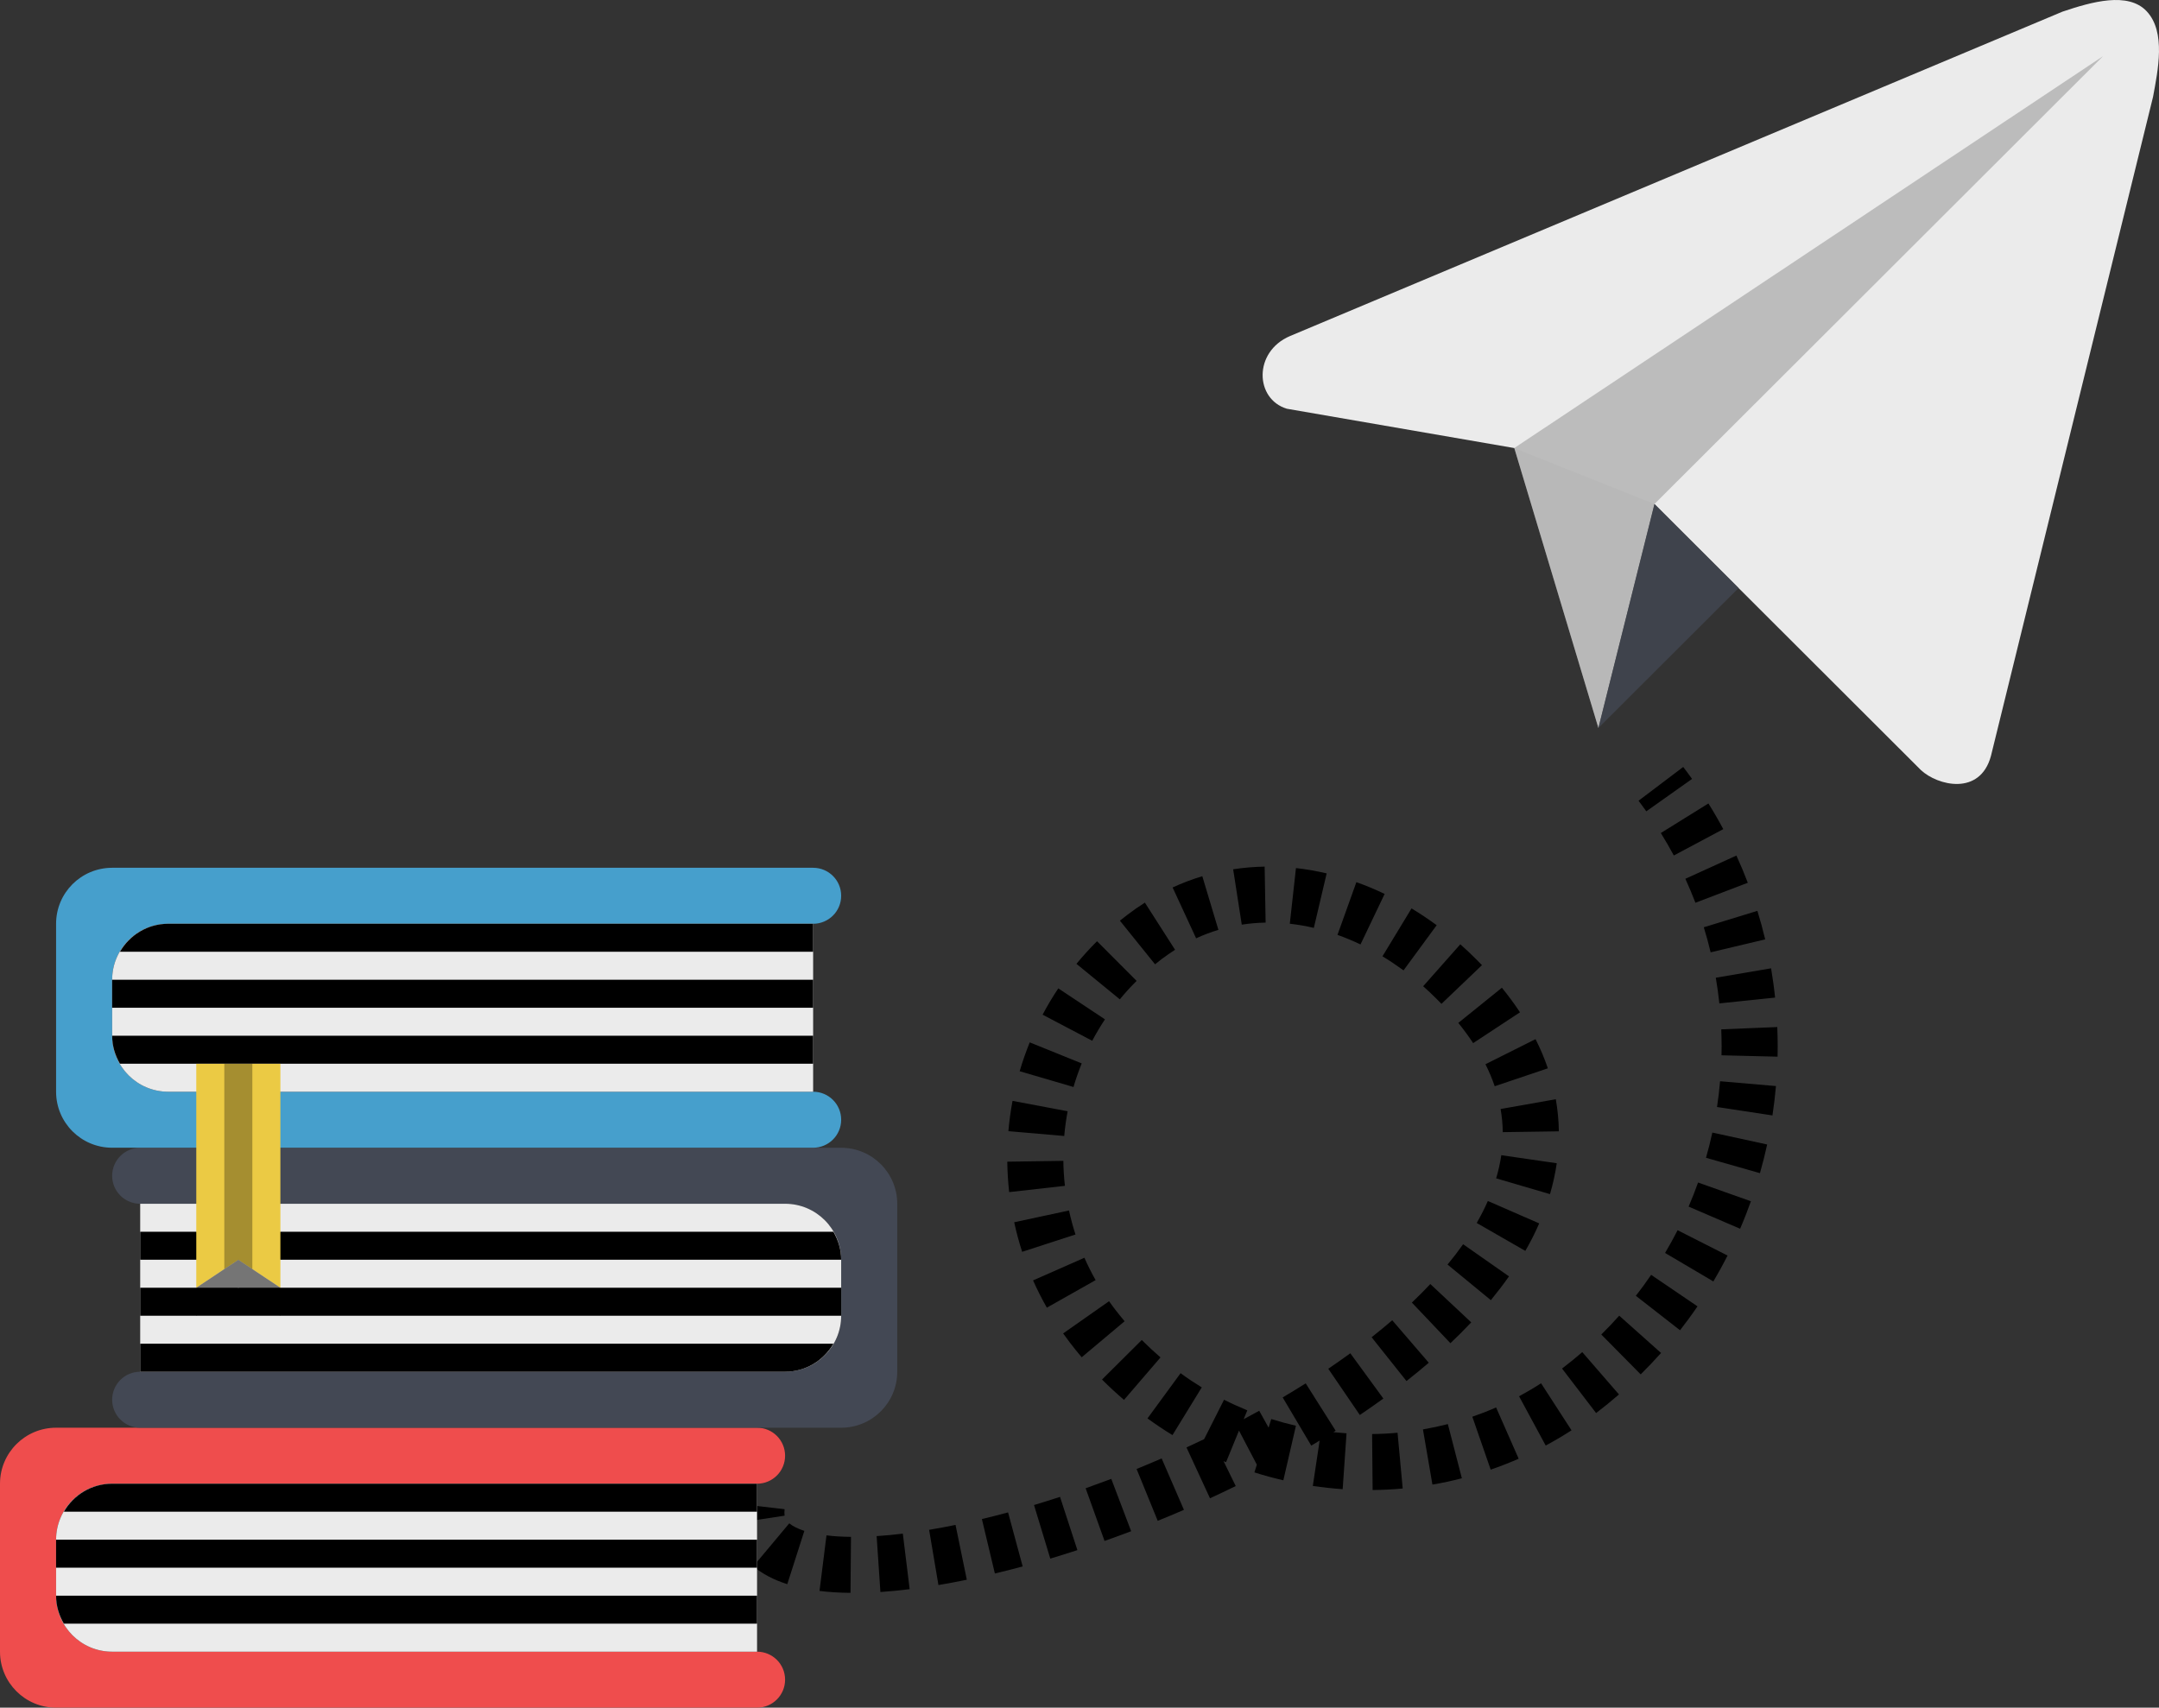 <?xml version="1.0" encoding="UTF-8" standalone="no"?>
<svg width="134px" height="106px" viewBox="0 0 134 106" version="1.1" xmlns="http://www.w3.org/2000/svg" xmlns:xlink="http://www.w3.org/1999/xlink" xmlns:sketch="http://www.bohemiancoding.com/sketch/ns">
    <rect x="0" y="0" width="134" height="106" fill="#333333" stroke="none"/>
    <!-- Generator: Sketch 3.4.2 (15855) - http://www.bohemiancoding.com/sketch -->
    <title>Illustra_Sobre2_Livros</title>
    <desc>Created with Sketch.</desc>
    <defs></defs>
    <g id="HomePage" stroke="none" stroke-width="1" fill="none" fill-rule="evenodd" sketch:type="MSPage">
        <g id="OnePage---Large-Desktops" sketch:type="MSArtboardGroup" transform="translate(-442, -1694)">
            <g id="About-us" sketch:type="MSLayerGroup" transform="translate(60, 1458)">
                <g id="Illustra_Sobre2_Livros" transform="translate(382, 236)" sketch:type="MSShapeGroup">
                    <g id="Group-7" transform="translate(43.506, 46.918)" fill="#000000">
                        <path d="M58.674,3.443 C58.518,3.222 58.354,3.003 58.192,2.786 L60.964,0.689 C61.152,0.934 61.335,1.182 61.513,1.431 L58.674,3.443 Z" id="Fill-1"></path>
                        <path d="M60.381,6.184 C60.126,5.713 59.86,5.249 59.575,4.79 L62.528,2.955 C62.855,3.476 63.163,4.008 63.45,4.549 L60.381,6.184 Z M61.721,9.119 C61.529,8.62 61.322,8.121 61.098,7.631 L64.265,6.189 C64.521,6.747 64.756,7.31 64.973,7.878 L61.721,9.119 Z M33.565,10.478 L33.031,7.042 C33.666,6.943 34.324,6.888 34.985,6.875 L35.046,10.351 C34.543,10.36 34.045,10.403 33.565,10.478 L33.565,10.478 Z M38.039,10.679 C37.543,10.563 37.045,10.476 36.546,10.42 L36.929,6.966 C37.561,7.035 38.203,7.148 38.834,7.296 L38.039,10.679 Z M30.732,11.326 L29.273,8.17 C29.874,7.892 30.492,7.659 31.116,7.471 L32.115,10.801 C31.649,10.94 31.184,11.117 30.732,11.326 L30.732,11.326 Z M40.935,11.706 C40.467,11.482 39.988,11.286 39.506,11.112 L40.679,7.84 C41.271,8.05 41.856,8.295 42.433,8.57 L40.935,11.706 Z M62.666,12.196 C62.542,11.675 62.401,11.157 62.241,10.641 L65.568,9.621 C65.749,10.207 65.911,10.799 66.052,11.392 L62.666,12.196 Z M28.184,12.94 L26.002,10.231 L26.477,9.859 C26.839,9.583 27.194,9.338 27.552,9.11 L29.425,12.038 C29.145,12.217 28.868,12.41 28.593,12.615 L28.184,12.94 Z M43.606,13.315 C43.178,13.004 42.743,12.711 42.298,12.443 L44.102,9.47 C44.633,9.791 45.153,10.139 45.663,10.512 L43.606,13.315 Z M25.997,15.114 L23.304,12.91 C23.705,12.426 24.131,11.955 24.582,11.506 L27.039,13.969 C26.67,14.334 26.322,14.716 25.997,15.114 L25.997,15.114 Z M63.207,15.366 C63.151,14.834 63.078,14.302 62.987,13.772 L66.418,13.188 C66.52,13.793 66.604,14.4 66.666,15.006 L63.207,15.366 Z M45.959,15.395 L45.639,15.069 C45.371,14.798 45.101,14.546 44.824,14.301 L47.128,11.698 C47.463,11.993 47.792,12.301 48.107,12.619 L48.474,12.992 L45.959,15.395 Z M24.284,17.686 L21.204,16.066 C21.498,15.508 21.823,14.964 22.178,14.433 L25.074,16.356 C24.787,16.791 24.524,17.232 24.284,17.686 L24.284,17.686 Z M47.927,17.832 C47.652,17.415 47.344,16.996 47.005,16.577 L49.711,14.393 C50.123,14.902 50.496,15.409 50.834,15.918 L47.927,17.832 Z M66.821,18.673 L63.341,18.588 L63.348,18.018 C63.346,17.674 63.339,17.326 63.325,16.977 L66.802,16.834 C66.82,17.225 66.826,17.616 66.828,18.009 L66.821,18.673 Z M49.264,20.508 C49.111,20.058 48.919,19.599 48.69,19.142 L51.799,17.585 C52.102,18.184 52.36,18.794 52.562,19.396 L49.264,20.508 Z M23.122,20.555 L19.78,19.576 C19.958,18.97 20.167,18.374 20.405,17.785 L23.632,19.091 C23.437,19.573 23.266,20.059 23.122,20.555 L23.122,20.555 Z M66.503,22.32 L63.062,21.797 C63.142,21.267 63.207,20.734 63.252,20.198 L66.72,20.497 C66.666,21.107 66.595,21.715 66.503,22.32 L66.503,22.32 Z M49.765,23.358 C49.758,22.873 49.713,22.39 49.629,21.922 L53.056,21.314 C53.171,21.966 53.237,22.636 53.246,23.307 L49.765,23.358 Z M22.547,23.596 L19.081,23.297 C19.135,22.666 19.22,22.039 19.338,21.417 L22.758,22.061 C22.662,22.569 22.591,23.081 22.547,23.596 L22.547,23.596 Z M65.727,25.903 L62.378,24.949 C62.526,24.431 62.659,23.91 62.772,23.384 L66.174,24.124 C66.043,24.722 65.895,25.314 65.727,25.903 L65.727,25.903 Z M19.129,27.08 C19.06,26.452 19.02,25.822 19.011,25.191 L22.492,25.14 C22.497,25.658 22.53,26.174 22.589,26.69 L19.129,27.08 Z M52.696,27.205 L49.354,26.226 C49.497,25.745 49.603,25.262 49.673,24.789 L53.115,25.288 C53.024,25.921 52.882,26.565 52.696,27.205 L52.696,27.205 Z M64.495,29.354 L61.299,27.98 C61.512,27.486 61.708,26.988 61.886,26.484 L65.166,27.648 C64.961,28.223 64.738,28.793 64.495,29.354 L64.495,29.354 Z M51.164,30.729 L48.147,28.995 C48.406,28.543 48.639,28.088 48.839,27.631 L52.027,29.022 C51.777,29.596 51.49,30.166 51.164,30.729 L51.164,30.729 Z M19.935,30.786 C19.739,30.182 19.573,29.568 19.441,28.951 L22.843,28.221 C22.951,28.724 23.085,29.221 23.245,29.711 L19.935,30.786 Z M62.836,32.625 L59.838,30.856 C60.113,30.395 60.372,29.923 60.616,29.445 L63.718,31.019 C63.442,31.561 63.148,32.098 62.836,32.625 L62.836,32.625 Z M49.025,33.787 L46.337,31.577 C46.681,31.162 47.003,30.741 47.303,30.315 L50.151,32.31 C49.802,32.807 49.424,33.299 49.025,33.787 L49.025,33.787 Z M21.467,34.253 C21.152,33.7 20.868,33.134 20.612,32.56 L23.799,31.155 C24.006,31.627 24.237,32.088 24.495,32.543 L21.467,34.253 Z M60.767,35.655 L58.024,33.516 C58.355,33.092 58.673,32.658 58.974,32.216 L61.851,34.171 C61.507,34.677 61.145,35.17 60.767,35.655 L60.767,35.655 Z M46.516,36.458 L44.123,33.937 C44.523,33.558 44.904,33.174 45.268,32.786 L47.807,35.165 C47.396,35.601 46.967,36.032 46.516,36.458 L46.516,36.458 Z M23.63,37.332 C23.377,37.033 23.13,36.726 22.89,36.411 C22.751,36.229 22.613,36.043 22.479,35.852 L25.327,33.853 C25.434,34.006 25.544,34.156 25.657,34.303 C25.866,34.574 26.077,34.837 26.294,35.096 L23.63,37.332 Z M58.325,38.394 L55.879,35.919 C56.265,35.542 56.636,35.15 56.992,34.75 L59.589,37.065 C59.185,37.518 58.762,37.961 58.325,38.394 L58.325,38.394 Z M43.789,38.809 L41.624,36.088 C42.063,35.74 42.491,35.391 42.905,35.035 L45.172,37.671 C44.723,38.055 44.261,38.436 43.789,38.809 L43.789,38.809 Z M26.256,39.977 C25.788,39.577 25.332,39.155 24.891,38.714 L27.359,36.26 C27.735,36.635 28.123,36.997 28.522,37.341 L26.256,39.977 Z M55.558,40.795 L53.444,38.032 C53.877,37.704 54.293,37.362 54.699,37.012 L56.977,39.64 C56.519,40.036 56.046,40.422 55.558,40.795 L55.558,40.795 Z M40.893,40.915 L38.935,38.045 C39.398,37.728 39.856,37.41 40.303,37.084 L42.353,39.894 C41.875,40.241 41.387,40.58 40.893,40.915 L40.893,40.915 Z M29.265,42.163 C28.736,41.842 28.221,41.494 27.714,41.127 L29.768,38.321 C30.194,38.634 30.636,38.926 31.083,39.2 L29.265,42.163 Z M52.429,42.811 L50.776,39.753 C51.237,39.504 51.695,39.237 52.142,38.946 L54.032,41.866 C53.507,42.205 52.971,42.521 52.429,42.811 L52.429,42.811 Z M49.015,44.307 L47.875,41.023 C48.373,40.851 48.865,40.66 49.351,40.446 L50.752,43.63 C50.177,43.88 49.6,44.106 49.015,44.307 L49.015,44.307 Z M45.399,45.235 L44.81,41.81 C45.329,41.72 45.842,41.61 46.356,41.48 L47.226,44.843 C46.622,45.001 46.011,45.131 45.399,45.235 L45.399,45.235 Z M39.828,45.52 C39.209,45.477 38.591,45.409 37.975,45.319 L38.398,42.504 C38.225,42.61 38.051,42.712 37.877,42.815 L36.104,39.824 C36.586,39.539 37.065,39.249 37.534,38.952 L39.393,41.892 C39.346,41.92 39.301,41.949 39.252,41.981 C39.524,42.008 39.795,42.033 40.067,42.052 L39.828,45.52 Z M41.687,45.572 L41.655,42.097 C42.183,42.092 42.71,42.066 43.234,42.017 L43.554,45.479 C42.931,45.536 42.308,45.567 41.687,45.572 L41.687,45.572 Z M31.593,46.085 L30.135,42.929 C30.5,42.761 30.864,42.589 31.228,42.415 L32.465,39.968 C32.937,40.208 33.42,40.425 33.909,40.625 L33.683,41.176 C34.009,41.002 34.329,40.828 34.649,40.653 L35.229,41.699 L35.397,41.166 C35.904,41.324 36.415,41.464 36.927,41.583 L36.146,44.969 C35.542,44.83 34.941,44.667 34.35,44.478 L34.501,43.998 L33.393,41.883 L32.59,43.843 C32.538,43.821 32.488,43.798 32.434,43.779 L33.191,45.326 C32.662,45.585 32.129,45.838 31.593,46.085 L31.593,46.085 Z M28.349,47.484 L27.037,44.266 C27.556,44.054 28.076,43.836 28.593,43.612 L29.976,46.803 C29.435,47.037 28.891,47.265 28.349,47.484 L28.349,47.484 Z M25.048,48.733 L23.875,45.463 C24.402,45.273 24.935,45.081 25.467,44.881 L26.7,48.129 C26.148,48.339 25.596,48.539 25.048,48.733 L25.048,48.733 Z M21.681,49.83 L20.671,46.504 C21.202,46.342 21.743,46.175 22.285,45.998 L23.364,49.303 C22.796,49.487 22.236,49.663 21.681,49.83 L21.681,49.83 Z M18.242,50.754 L17.436,47.374 C17.969,47.248 18.51,47.11 19.06,46.961 L19.967,50.316 C19.384,50.473 18.808,50.62 18.242,50.754 L18.242,50.754 Z M5.357,51.416 C4.516,51.149 3.808,50.775 3.248,50.309 L5.481,47.64 C5.691,47.817 6.015,47.979 6.417,48.108 L5.357,51.416 Z M14.739,51.472 L14.161,48.043 C14.695,47.953 15.243,47.852 15.8,47.738 L16.5,51.142 C15.901,51.263 15.315,51.375 14.739,51.472 L14.739,51.472 Z M11.138,51.903 L10.903,48.433 C11.425,48.4 11.968,48.347 12.529,48.28 L12.953,51.727 C12.329,51.806 11.721,51.861 11.138,51.903 L11.138,51.903 Z M9.281,51.955 C8.596,51.95 7.954,51.91 7.358,51.835 L7.79,48.387 C8.26,48.445 8.77,48.474 9.311,48.48 L9.281,51.955 Z" id="Fill-3"></path>
                        <path d="M1.751,47.69 C1.686,47.27 1.681,46.823 1.733,46.364 L5.191,46.762 C5.174,46.915 5.174,47.051 5.191,47.164 L1.751,47.69 Z" id="Fill-5"></path>
                    </g>
                    <path d="M46.987,102.525 L6.961,102.525 C5.038,102.525 3.481,100.969 3.481,99.049 L3.481,95.574 C3.481,93.655 5.038,92.098 6.961,92.098 L46.987,92.098 C47.949,92.098 48.727,91.322 48.727,90.361 C48.727,89.4 47.949,88.623 46.987,88.623 L3.481,88.623 C1.558,88.623 0,90.18 0,92.098 L0,102.525 C0,104.445 1.558,106 3.481,106 L46.987,106 C47.949,106 48.727,105.223 48.727,104.262 C48.727,103.301 47.949,102.525 46.987,102.525" id="Fill-8" fill="#EF4D4D"></path>
                    <path d="M6.961,92.098 C5.038,92.098 3.481,93.655 3.481,95.574 L3.481,99.049 C3.481,100.969 5.038,102.525 6.961,102.525 L46.987,102.525 L46.987,92.098 L6.961,92.098 Z" id="Fill-10" fill="#EBEBEB"></path>
                    <g id="Group-16" fill="#000000">
                        <path d="M3.481,97.311 L46.987,97.311 L46.987,95.574 L3.481,95.574 L3.481,97.311 Z" id="Fill-12"></path>
                        <path d="M6.961,92.098 C5.677,92.098 4.566,92.8 3.963,93.836 L46.987,93.836 L46.987,92.098 L6.961,92.098 Z" id="Fill-14"></path>
                        <path d="M3.963,100.787 L46.988,100.787 L46.988,99.049 L3.481,99.049 C3.481,99.685 3.664,100.274 3.963,100.787" id="Fill-15"></path>
                    </g>
                    <path d="M8.701,74.721 L48.727,74.721 C50.649,74.721 52.208,76.278 52.208,78.197 L52.208,81.672 C52.208,83.592 50.649,85.148 48.727,85.148 L8.701,85.148 C7.739,85.148 6.961,85.924 6.961,86.885 C6.961,87.846 7.739,88.623 8.701,88.623 L52.208,88.623 C54.129,88.623 55.688,87.068 55.688,85.148 L55.688,74.721 C55.688,72.803 54.129,71.246 52.208,71.246 L8.701,71.246 C7.739,71.246 6.961,72.023 6.961,72.984 C6.961,73.945 7.739,74.721 8.701,74.721" id="Fill-17" fill="#434854"></path>
                    <path d="M48.727,85.148 C50.649,85.148 52.208,83.592 52.208,81.672 L52.208,78.197 C52.208,76.278 50.649,74.721 48.727,74.721 L8.701,74.721 L8.701,85.148 L48.727,85.148 Z" id="Fill-19" fill="#EBEBEB"></path>
                    <g id="Group-25" fill="#000000">
                        <path d="M52.208,79.934 L8.701,79.934 L8.701,81.672 L52.208,81.672 L52.208,79.934 Z" id="Fill-21"></path>
                        <path d="M48.727,85.148 C50.012,85.148 51.122,84.446 51.726,83.41 L8.701,83.41 L8.701,85.148 L48.727,85.148 Z" id="Fill-23"></path>
                        <path d="M51.725,76.459 L8.701,76.459 L8.701,78.197 L52.207,78.197 C52.207,77.561 52.024,76.972 51.725,76.459" id="Fill-24"></path>
                    </g>
                    <path d="M50.468,67.767 L10.442,67.767 C8.519,67.767 6.961,66.21 6.961,64.292 L6.961,60.816 C6.961,58.896 8.519,57.341 10.442,57.341 L50.468,57.341 C51.43,57.341 52.208,56.564 52.208,55.603 C52.208,54.642 51.43,53.866 50.468,53.866 L6.961,53.866 C5.038,53.866 3.481,55.421 3.481,57.341 L3.481,67.767 C3.481,69.686 5.038,71.243 6.961,71.243 L50.468,71.243 C51.43,71.243 52.208,70.466 52.208,69.505 C52.208,68.544 51.43,67.767 50.468,67.767" id="Fill-26" fill="#469FCC"></path>
                    <path d="M10.442,57.341 C8.519,57.341 6.961,58.896 6.961,60.816 L6.961,64.292 C6.961,66.21 8.519,67.767 10.442,67.767 L50.468,67.767 L50.468,57.341 L10.442,57.341 Z" id="Fill-28" fill="#EBEBEB"></path>
                    <g id="Group-34" transform="translate(6, 57)" fill="#000000">
                        <path d="M0.961,5.554 L44.468,5.554 L44.468,3.816 L0.961,3.816 L0.961,5.554 Z" id="Fill-30"></path>
                        <path d="M4.442,0.341 C3.157,0.341 2.047,1.043 1.443,2.079 L44.468,2.079 L44.468,0.341 L4.442,0.341 Z" id="Fill-32"></path>
                        <path d="M1.444,9.029 L44.468,9.029 L44.468,7.292 L0.962,7.292 C0.962,7.928 1.144,8.517 1.444,9.029" id="Fill-33"></path>
                    </g>
                    <path d="M12.182,66.033 L12.182,79.934 L14.792,78.197 L17.403,79.934 L17.403,66.033 L12.182,66.033 Z" id="Fill-35" fill="#EBCA44"></path>
                    <path d="M12.182,79.934 L12.182,81.672 L14.792,79.934 L17.403,81.672 L17.403,79.934 L14.792,78.197 L12.182,79.934 Z" id="Fill-37" opacity="0.5" fill="#000000"></path>
                    <path d="M14.792,78.197 L15.662,78.775 L15.662,66.033 L13.922,66.033 L13.922,78.775 L14.792,78.197 Z" id="Fill-39" opacity="0.3" fill="#000000"></path>
                    <path d="M93.985,27.811 L99.206,45.188 L102.686,31.287 L130.53,3.484 L93.985,27.811 Z" id="Fill-41" fill="#E6E6E6"></path>
                    <path d="M133.236,0.701 C132.079,-0.533 129.811,0.117 128.01,0.723 L80.062,20.861 C77.779,21.838 77.887,24.771 79.867,25.371 L93.984,27.812 L102.686,31.288 L119.218,47.796 C120.252,48.766 122.89,49.424 123.569,46.927 L133.631,6.009 C133.929,4.379 134.446,1.99 133.236,0.701" id="Fill-43" fill="#EBEBEB"></path>
                    <path d="M93.985,27.811 L99.206,45.188 L102.686,31.287 L130.53,3.484 L93.985,27.811 Z" id="Fill-45" opacity="0.2" fill="#000000"></path>
                    <path d="M99.206,45.188 L107.907,36.5 L102.686,31.287 L99.206,45.188 Z" id="Fill-47" opacity="0.75" fill="#434854"></path>
                </g>
            </g>
        </g>
    </g>
</svg>